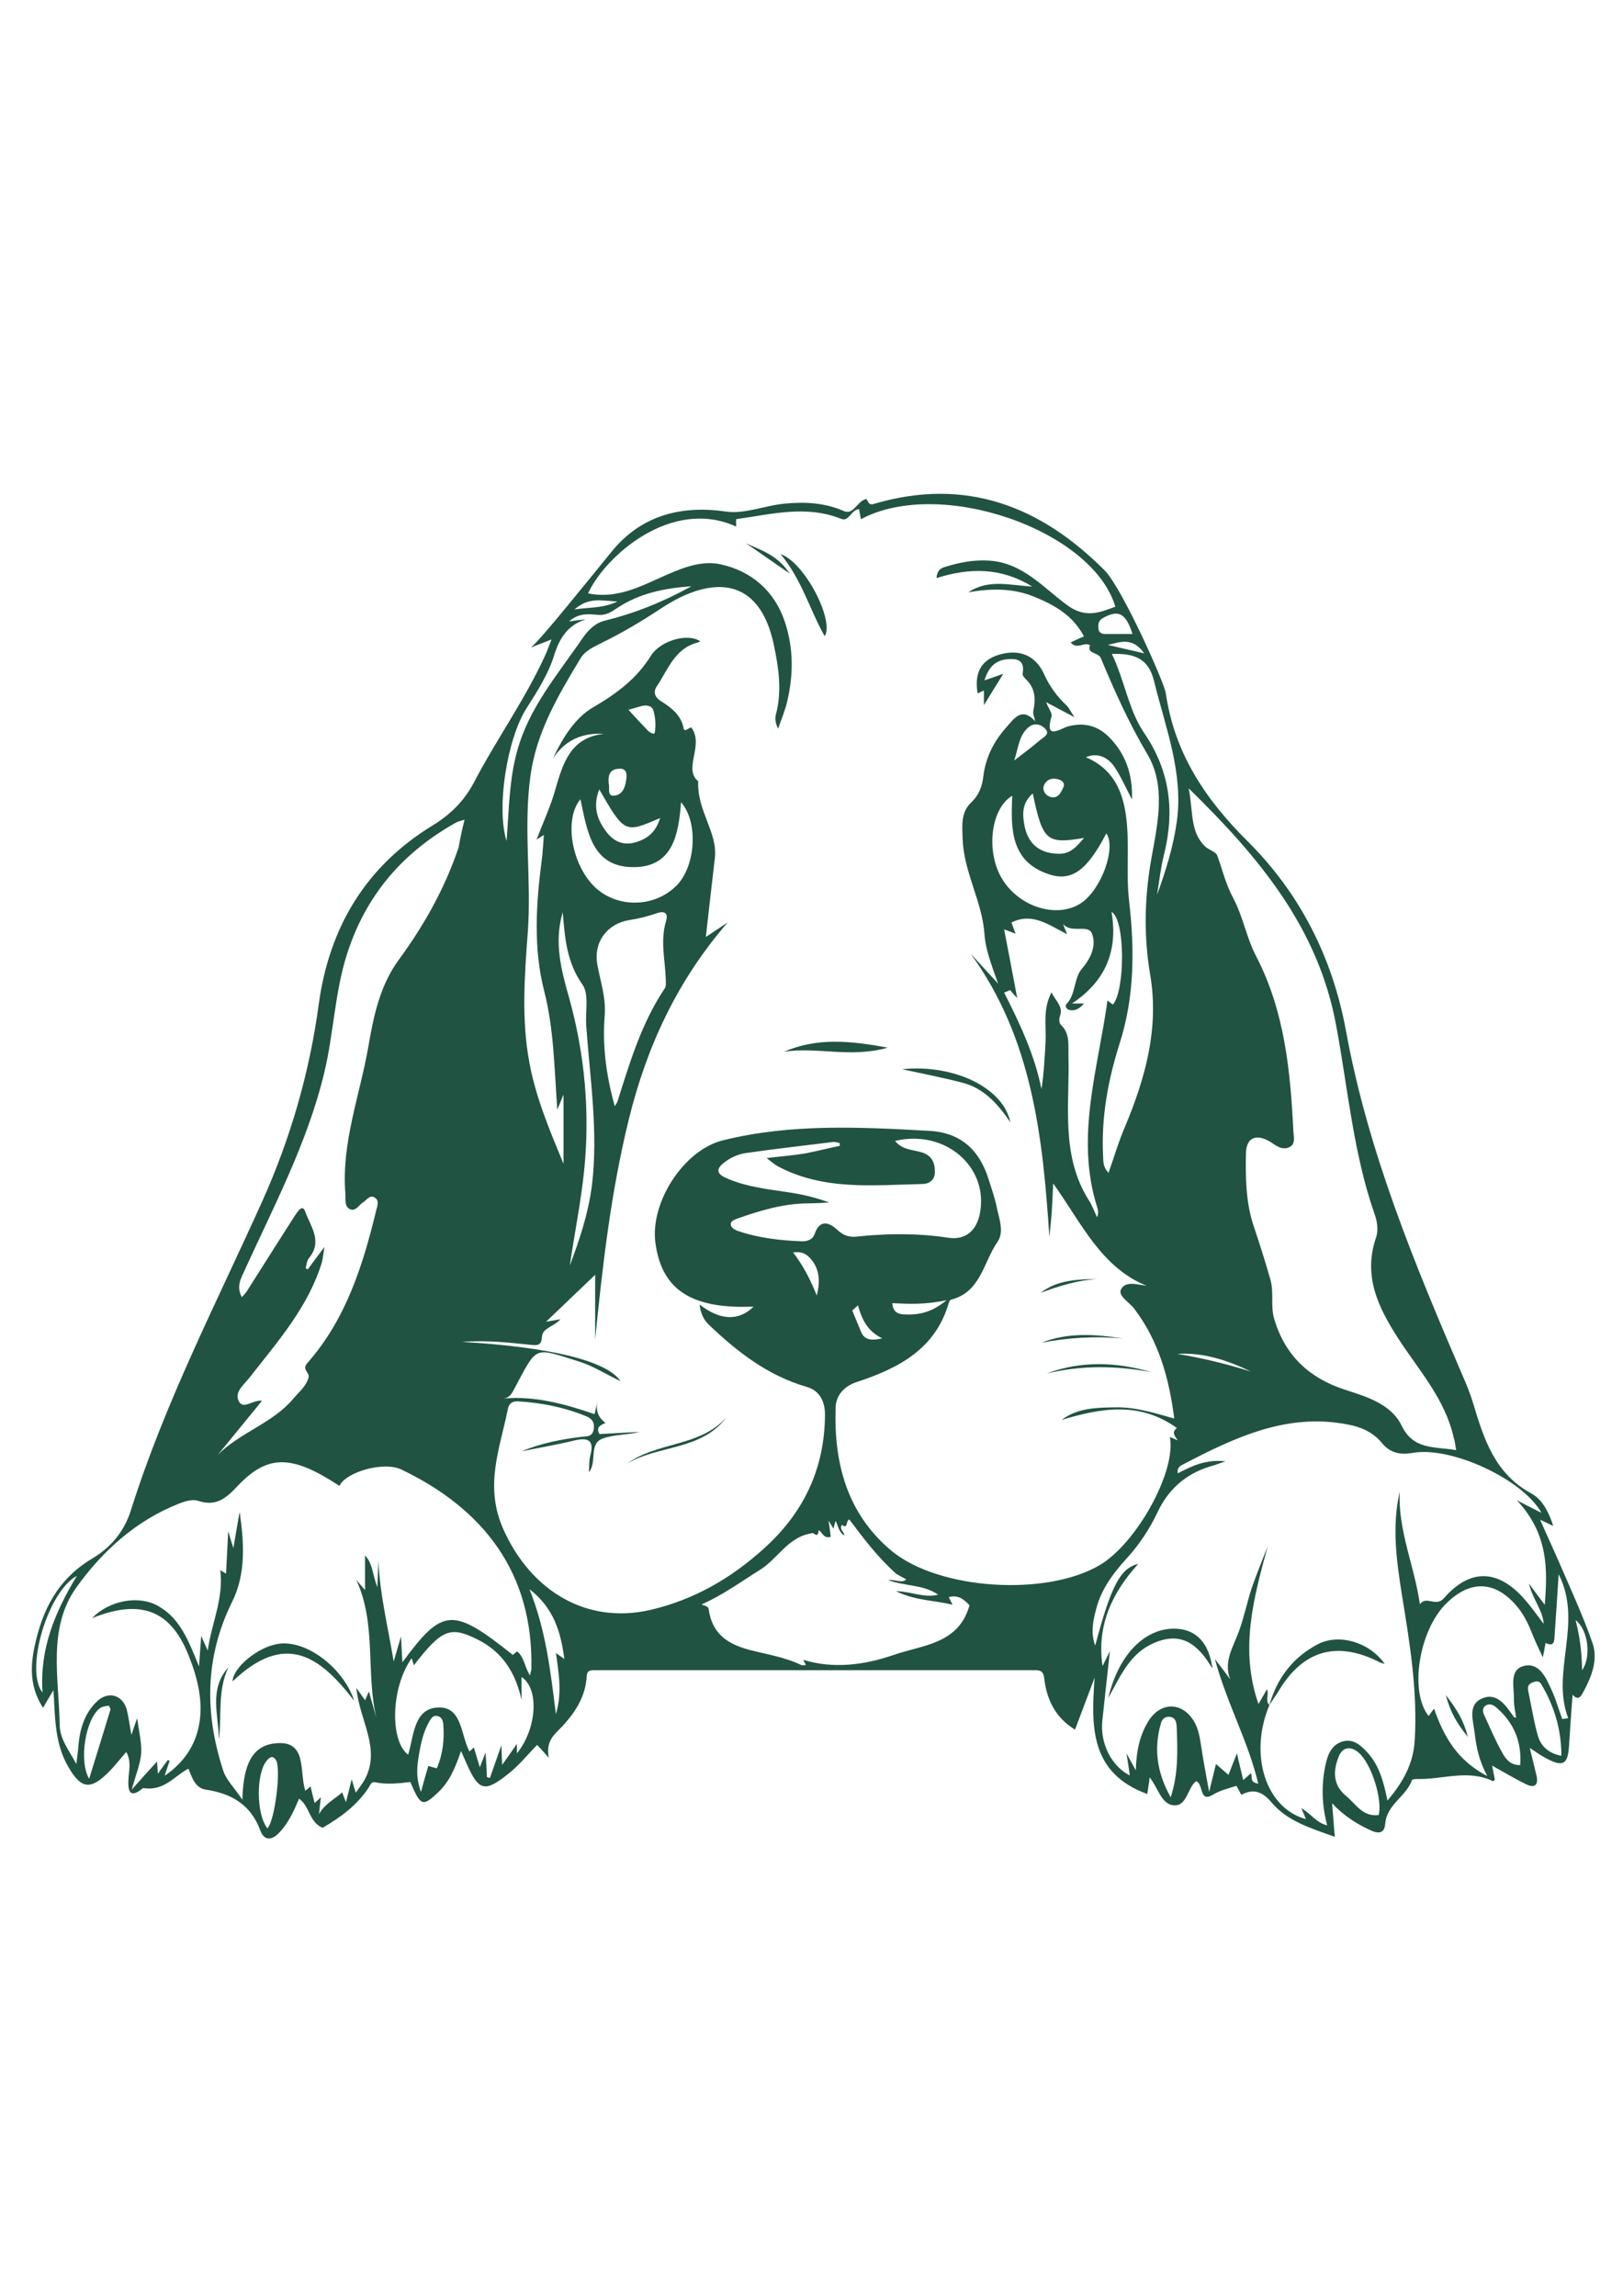 <?xml version="1.0" encoding="utf-8"?>
<!-- Generator: Adobe Illustrator 24.2.3, SVG Export Plug-In . SVG Version: 6.00 Build 0)  -->
<svg version="1.1" id="Layer_1" xmlns="http://www.w3.org/2000/svg" xmlns:xlink="http://www.w3.org/1999/xlink" x="0px" y="0px"
	 viewBox="0 0 595.3 841.9" style="enable-background:new 0 0 595.3 841.9; fill: #215342;" xml:space="preserve">
<g>
	<path d="M561.1,641c1,4.1,1.8,7.2,2.5,10.3c0.7,3.3-0.7,4.5-3.7,3.1c-4.1-2-8.1-4.4-12.6-6.9c0.4,2,0.7,3.7,1,5.2
		c-0.4,0.3-0.6,0.6-0.7,0.5c-9.2-4.5-18.7-0.5-28-0.8c-0.6,0-1.6,0.1-1.7,0.4c-2.1,6-9.2,8.9-9.8,15.9c-0.3,3.6-2.3,3.9-5.2,2.6
		c-5-2.3-9.7-5.1-14.3-10c0.4,4.6,0.6,8.1,1,12.3c-8.9-3.2-17.4-5.7-23.2-12.6c-3.4-4-6.6-5.2-11.1-2.8c-0.7-1.3-1.2-2.3-1.8-3.3
		c-3,1-5.9,1.6-8.7,3.3c-5,3-3.3-4.1-6.1-5c-3.3,2.6-3.3,9.6-8.6,8.8c-4.2-0.7-5.4-6.4-8.4-10.2c-0.4,2.6-0.6,4.5-0.9,6.1
		c-21.1-7.7-20.6-24.9-19.3-42.7c-2.3,6.2-4.7,12.4-7.2,19.1c-7.3-4.5-10.4-11.1-11.3-18.9c-0.3-2.3-1.1-2.9-3.3-2.9
		c-53.8,0-107.6,0-161.5,0c-1.6,0-2.9,0-3,2.2c-0.4,7.2-3.9,12.8-8.6,18c-2.7,3-6.6,5.3-5.3,11.9c-2.1-2.3-3-3.4-4.3-4.7
		c-3.6,3.7-6.8,7.7-10.8,10.8c-8.5,6.7-10.6,6-15-3.8c-0.6-1.3-1.1-2.6-2.1-4.8c-2.1,6.2-4.2,11.2-8.3,15.1
		c-5.8,5.5-6.5,5.2-10.3-3.7c-4.2,0.5-8.6,1-12.9,0.1c-1.5-0.3-1.8,1.1-2.4,2c-4.4,6.6-10.5,11-16.9,14.7c-5-2.2-4.6-7.8-8.6-10.7
		c-1.9,4.5-3.9,9-7.4,12.6c-2.8,2.9-5.5,2.7-6.8-0.9c-3.5-9.5-10.6-13.6-20-15c-3.9-0.6-5-4.3-6.4-7.7c-5.2,2.7-8.9,8.4-16.6,7.1
		c-5.1,4.2-5.8,1.1-5.3-4.5c0.3-2.8,0.8-5.8-0.9-8.7c-2.4,2.7-4.5,5.5-6.9,7.8c-6.3,6.2-9.8,5.6-14.3-2.3c-4.2-7.1-4.8-15-5.2-22.9
		c-0.1-1.3-0.1-2.6-0.3-5.3c-1.6,2.7-2.5,4.2-3.8,6.5c-4.8-7.4-4.7-14.8-3.2-22.1c2.8-13.6,8.5-25.1,21.3-32.7
		c6.4-3.8,11.6-9.6,14.1-17.6c12.4-39.4,31.4-76.1,48.3-113.6c10.3-23,17.2-46.9,20.6-71.9c3.8-28.2,17.2-50.7,41.8-65.7
		c6.5-4,11.5-8.9,15.1-15.7c8.2-15.7,18.6-30.2,26-46.3c0.8-1.7,1.4-3.4,2.5-6.2c-3,1.2-5,1.9-7.6,3c3.9-3.2,20.7-24.3,29.8-35.4
		c10.4-12.7,24.8-17,41.7-14.5c6.9,1,14.3-2.2,21.5-2.9c7.4-0.7,14.7-0.4,21.8,2.7c3.6,1.6,4.8-3.6,8.2-4.4c0.8,0.4,0.6,2.5,2.8,1.8
		c33.8-10,61.3,0.9,84.7,24.4c6.4,6.5,21.9,41.2,22.4,45c3.2,22,14.4,38.8,30.1,54.4c19.1,19,31.1,42.6,36,69.5
		c8.1,44.2,25.1,85.3,42.7,126.2c1.5,3.4,2.9,6.9,4,10.5c3.9,13.1,8,25.7,21.3,32.9c3.9,2.1,6.4,6.7,8,11.9
		c-1.7-0.8-2.9-1.4-4.8-2.3c2.4,5.5,4.6,10.2,6.7,15c4.3,10,8.9,19.9,12.5,30.2c2.1,6-0.2,12.1-3.2,17.7c-0.9,1.6-1.8,3.8-4.1,1.3
		c-0.5,6.5-0.9,12.6-1.3,18.7c-0.4,6.9-2.2,7.9-8.4,4.6C565,643.7,563.4,642.5,561.1,641z M465.6,625.3L465.6,625.3
		c-7.6,18.1-1.4,37.8,13.4,41.8c-0.5-1.3-1-2.4-1.7-4c3.6,2,5.4,5.3,9.5,6.3c-2.1-7.9-2.2-15.6-0.4-23.1c0.8-3.4,2.4-6.7,6.2-7.7
		c3.8-1,6.5,1.4,8.9,4c4.4,4.8,6,10.8,7.4,17.7c5.8-6.8,9.5-13.6,10-22c1.1-18.1-1.8-35.7-4.7-53.5c-2-12.5-3.7-25.1-0.8-37.8
		c-0.7,14.2,5.4,27.2,7.4,41.3c2.4-3.3,5.8,1.2,8.8-2.2c9.6-11,19.9-10.7,29.6,0.4c2.4,2.7,4.5,5.7,7,9c-0.3-5.1-3.9-8.6-5.4-14.8
		c2.6,3.6,4.1,5.6,5.8,7.8c1.1-13.4,1.2-26-10.2-38.3c4.4,2.3,6.5,3.3,9,4.6c-6.8-12.3-33.1-24.5-47.2-22c-4.6,0.8-8.3,0.1-11.4-3.7
		c-3.2-3.9-7.6-5.8-12.4-6.7c-22.4-4.4-41.6,4.8-60.6,14.7c-1,0.5-2.2,1.3-1.8,3.2c5.2-2.7,10.3-5.2,17.5-4.4
		c-2.1,0.7-3.1,1.1-4,1.4c-9.5,2.5-16.5,8-20.8,17c-3,6.4-6.9,12.3-11.8,17.6c-4.9,5.4-9.1,11.2-10.9,18.4c-1.1,4.2-2,8.4-0.3,13.2
		c5.8-21.9,9.2-28.4,15.8-30c-9.6,10.6-15.3,22.6-13.1,37.5c0.5-1.1,1.1-2.2,2.7-5.5c-1.1,10.2-2,17.9-2.8,25.7
		c-0.8,8.2,3.4,16.5,10.1,19.9c-0.3-2.4-0.7-4.6-1.2-8.1c1.4,2.6,2.1,3.9,3.4,6.2c0.2-7.3,1.5-13.1,4.8-18.3
		c4.4-6.8,12.1-6.8,16.4,0.1c1.8,2.9,2.3,6.2,2.8,9.5c0.7,4.8,1.6,9.5,2.9,16.6c1.2-4.9,1.8-7.4,2.5-10.2c1.7,1.5,3.1,2.7,4.6,4
		c0.8-2.2,1.7-4.4,3.1-7.9c0.9,4.1,1.6,6.7,2.3,9.8c1.2-1.1,2-1.8,2.8-2.5c0.8,1.2-0.8,3.2,2.7,3.8c-3.6-15.4-11.3-28.9-15.9-45.7
		c2.8,3.6,4.2,5.5,5.6,7.4c-2.5-6.6,1.2-11.9,3.2-17.5c1.9-5.2,3-10.6,4.7-15.9c1.8-5.2,3.9-10.2,5.9-15.4
		c-5.2,19-10.4,37.9-3.4,57.9c1.1-1.9,2-3.5,3.1-5.4C465.6,621.5,463.9,623.6,465.6,625.3z M276.4,479.2c-2.8,0-4.8,0.1-6.8,0
		c-18.1-0.7-27.1-7.9-29.2-23.4c-2-14.8,10.3-34,24.7-37.6c24.9-6.2,50.3-4.9,75.6-3.5c11.7,0.6,18.5,7,21.9,17.7
		c1.1,3.6,2.4,7.1,3.1,10.8c0.9,4,2.6,8.7,0.2,12.2c-5.2,7.4-6.1,18.4-17,21.2c-0.4,0.1-0.8,0.7-0.9,1.2c-4.9,17-18.5,24-33.7,29
		c-4.6,1.5-7.6,4.8-7.8,9.2c-0.7,20.4,4.1,39.1,20.6,52.8c17.4,14.3,56.6,16.7,76.2,5.2c13.6-8,28.2-34.4,25.8-47
		c0.8,0.3,1.5,0.6,2.9,1.2c-1.3-1.8-2.3-3.1-0.3-4.5c-13.8-9.9-27.9-7.3-42.3-3c6-4.5,13.1-4.5,20-4.6c7.1-0.1,13.8,2,21.3,4.1
		c-1.9-15-5.8-28.6-14.7-40.3c-1.8-2.4-6.3-4.8-4.7-7.3c1.9-3.1,6.5-1.3,9.9-1c0.1,0,0.3-0.1-0.2,0.1c-17.1-6.7-24.3-23.2-34.7-37.7
		c-0.2,3.8-0.3,6.9-0.5,10.1c-0.2,3.2-0.6,6.3-0.9,9.5c-2.4-36.7-6.3-72.8-28.9-103.9c2.8,3.1,5.6,6.1,10.1,11
		c-2.6-7.3-4.6-12.5-5-18.1c-0.8-12-7.6-22.7-8-34.9c-0.2-4.8-0.7-9.7,3-13.3c3-2.8,4.2-6.1,4.6-9.9c0.9-7,4-12.9,8.6-18
		c2.7-3,5.5-7.4,10.4-2c-0.3-1.6-0.9-2.7-0.7-3.7c0.9-4.3,0.8-8.2-2.5-11.5c-0.6-0.6-1.6-1.6-1.4-2.3c0.9-5.2-2.3-5.6-6-5.2
		c-4.2,0.5-6.6,3.1-8,7.7c2.4-0.8,4-1.4,6.9-2.4c-2.6,4.2-4.5,7.2-7.1,11.5c0-2.8,0-4,0-5.4c-0.9,0.4-1.7,0.8-2.3,1.1
		c-1.4-7.9,1.5-12.9,9.4-14.6c7.1-1.5,12.2,1.4,15,7.6c2,4.4,4.7,8.1,8.1,11.3c1,0.9,1.5,2.2,3,4.4c-3.9-2.1-6.7-3.5-10.4-5.5
		c1,2.5,2.3,4.1,2,5.2c-2.7,9,3.2,4.5,6,3.7c5.9-1.6,10.9-0.3,15.1,3.9c5.8,5.9,8.7,13.1,8.4,22.9c-2.5-4.8-4.1-8.5-6.3-11.8
		c-2.7-4.1-6.8-5.4-10.6-3.7c11.3,4.8,14.3,14.6,15.1,25.2c0.7,9-0.3,18.2,0.7,27.1c2.1,17.9,2.1,35.5-3.5,52.9
		c-4.2,13.3-6.7,26.9-6,40.9c0.1,2-0.1,4.1,2,6.3c2.1-5.9,3.7-11.5,6-16.8c7.5-17.9,12.6-36.2,9.3-55.7c-2.5-14.7-2.1-29.2,0.6-43.8
		c2.3-12.6,5.1-25.9-1.7-37.3c-6.7-11.3-12-23.1-17-35.1c-1-2.4-5.2-1.4-4-4.8c-2.3-1.3-4.7,1.8-7.1-1c1.9-0.9,3.6-1.7,4.9-2.2
		c-4.1-7.8-10.9-11.6-18.6-14.7c-7.8-3.1-15.7-2.9-23.8-1.5c7.3-4.9,15.1-2.6,23.4-2.1c-11.5-7.1-23.1-6.9-35.1-3.1
		c0.2-2.7,1.4-3.5,2.8-4c5.4-1.7,10.8-2.8,16.6-2.4c12.2,0.8,19.8,9.9,28.5,16.3c6.7,4.9,11.7,2.8,17.7,0.6
		c-8.4-28.3-64.5-47.6-93.3-32.1c-0.3-1.3-0.5-2.5-0.7-3.7c-3,0.3-3.7,4.7-6.5,3.6c-12.9-5.2-25.7-1.7-38.6,0.1c0,1,0,1.8,0,2.7
		c-23.7-10.8-48,10.8-54.3,24.5c8.1,1.7,15.5-0.8,22.8-4.1c8.2-3.6,17-8.4,25.6-6.6c11.2,2.4,20,9.5,23.9,21.5
		c3.1,9.6,3,19,0.8,28.6c-0.8,3.5-2.2,6.8-3.4,10.2c-1-2-1.2-3.7-0.8-5.2c2.3-8.7,1-17.2-0.8-25.7c-5.2-24.4-22.1-25.8-41.3-13.2
		c-7.1,4.7-14.3,9-21.9,12.7c-2.9,1.5-6,2.8-7.7,5.7c-8.1,13.4-16.1,26.9-18.3,42.8c-2.7,19.1,0.4,38.3-1,57.5
		c-1.2,16-2.4,32.1,0.6,48c2.4,12.9,7.5,24.9,12.5,37c0-8.4,0-16.7,0-25.4c-0.5,1.3-1,2.4-2.3,5.5c-1.1-16-1.3-29.8-4.8-43.5
		c-4-15.6-3-31.9-0.9-47.9c0.4-2.9,0.5-5.9,0.8-9.3c-1.1,0.7-1.6,1-2.7,1.7c2.5-6.5,5.2-12.3,6.9-18.4c2.8-9.6,5.5-19,17.8-20.4
		c-7.9-0.4-14.2,2.2-18.7,9.1c3.5-7.5,8.1-15,14.9-18.9c8.6-5,15.9-10.5,21.1-18.9c3.2-5.2,13.2-8.5,18.1-5.2
		c-0.5,0.2-0.9,0.4-1.3,0.5c-8.2,2.3-10.6,9.9-14.7,16c-1.5,2.2-0.5,4.2,1.5,5.4c4,2.5,7.6,5.3,8.4,10.3c0,0.1,0.3,0.2,0.6,0.4
		c0.6-0.3,1.3-0.7,2.1-1.1c5,6.5-3.1,15.2,2.6,19.8c-0.5,10.9,7.2,18.7,6.1,28.2c-1.1,9.2-2.1,18.5-3.3,28.9c3.5-2.3,5.7-3.8,8-5.3
		c-18.4,21.2-29.7,45.4-36.3,72.4c-6.5,26.5-9.6,53.4-12.3,80.5c0-8.1,0-16.3,0-23.7c-6.1,5.8-12.1,11.6-18,17.2
		c1.2-0.2,2.9-0.5,5.3-0.9c-2.6,2.8-6.6,3.2-6.8,6.4c-0.2,3.3-1.7,3.2-4,3c-7.9-0.8-15.9-1.8-25.3-1.1c32.5,1.9,53.2,7,58.1,14.4
		c-5.3-2.5-9.9-5.5-14.9-7.1c-17.1-5.3-15.4-6.3-24,9.8c-1,1.9-1.8,3.5-4.3,3.7c11.7-1.1,22.6,1.9,33.7,5.7c0.4-1.8,0.7-3.2,1-4.5
		c-0.6,3,0.2,5.7,3,7.7c-2,0.9-3.6,1.7-2.2,4.1c4.8-0.3,9.8-0.5,14.7-0.8c-4.6,1.2-9.5,0.9-13.7,2.5c-5,2-1.8,8.6-4.9,12.3
		c0.2-2.1,0-4.2,0.5-6c1.6-5.8-0.8-6.9-6-5.6c-6.2,1.5-12.6,2.6-19.1,3.9c7.2-3,14.6-4.4,22-5.3c1.8-0.2,4,0.1,4.4-2.9
		c0.3-2.8-0.9-3.9-3.2-4.8c-7.9-3.2-16.2-4.8-24.6-5.3c-1.9-0.1-3.3,0.7-3.7,2.7c-2.9,14.7-8.9,28.4-1.5,44.6
		c10,22,30.1,34.6,53.7,29.2c16-3.7,29.7-11.6,41.9-22.7c14.5-13.1,22.1-29.3,22.2-48.9c0-4.7-1.8-8.8-6.7-10.2
		c-14.2-4.1-25.4-12.8-35.8-22.7c-1.9-1.8-3.1-4.1-3.5-7.5C264.1,484.2,270.8,484.6,276.4,479.2z M33.8,593.4
		c6.3-6.6,17.3-8.5,24.3-4.4c8.1,4.6,11.1,12.9,14.9,22.1c0.3-4.1,0.5-6.7,0.8-11.2c1.2,2.8,1.7,3.8,2.4,5.4
		c1.4-10.1,5.9-19.1,4.6-29.5c0.8,0.5,1.3,0.8,2.1,1.3c0.3-5.2,0.5-10.1,0.8-15.6c0.6,2,1,3.5,1.9,6.2c0.9-5.4,1.6-9.3,2.3-13.3
		c1.6,11.2,2.4,22.6-2.7,32.9c-10.1,20.4-10.2,41-3.3,62.1c1.1,3.4,4,6.1,7,10.6c0.3-10.2,2.2-19.3,11.4-20.6
		c12.8-1.8,9.3,10.3,11.7,17.3c0.5-0.4,1-0.8,1.9-1.6c0.5,2.2,1,4.1,1.5,6.1c0.8-0.7,1.4-1.2,2.3-2.1c-0.3,2.4-0.5,4.3-0.7,6.2
		c2-3.7,5.6-5.4,8.5-8c0.4,1.1,0.7,1.9,1.4,3.6c0.8-3.1,1.3-5.3,2.1-8.4c0.6,2,0.9,3.1,1.5,4.9c1.3-1.9,2.3-3.1,3.1-4.5
		c6.4-11.4-1.7-21.7-2.9-33.9c1.6,2.2,2.3,3.3,3.2,4.5c0.4-0.9,0.7-1.6,1.4-3.2c1.1,3.9,2,6.9,2.8,9.9c-4-16.6,0.1-34.5-7.4-50.8
		c0.9,1.1,1.9,2.2,3.2,3.7c0-4.5,0-8.5,0-12.7c2.8,3,2.7,6.8,4.5,11.7c0.2-4.4,0.3-7,0.4-9.7c0.5,12.1,3.4,23.7,5.6,36.9
		c1-3.3,1.5-5.2,2.7-9.2c0.2,4.4,0.3,6.7,0.5,9.5c14.8-20.1,18.4-20.3,40.5-2.7c0.5-0.5,1.1-0.9,1.6-1.3c2.7,2.3,2.7,5.8,4.7,8.8
		c0.2-1.1,0.5-1.8,0.5-2.4c0.8-35.4-17.8-58.8-47.7-73.1c-6.5-3.1-20.3,0.9-22.7,6c-17.4-11.4-26.2-11.7-37.3,0
		c-4.2,4.5-7.9,7.7-14.5,5.5c-2-0.7-4.8,0.1-7,1c-15.9,6.2-28.3,17.6-37.8,30.9c-10.5,14.9-6.3,33.2-6,50.3
		c0.1,5.3,3.4,9.2,6.1,14.3c0.3-2.7,0.6-4.4,0.7-6.1c0.5-6.3,2.1-12.2,6.7-16.7c4.1-4.1,9.6-2.7,11.1,2.9c0.7,2.7,1,5.5,1.7,9.2
		c0.8-2.3,1.2-3.6,2.1-6.1c0.7,5.1,1.7,9,1.5,12.8c-0.3,3.8-1.8,7.4-3.5,13.4c4.1-4.6,6.6-7.4,9.3-10.3c0.1,1.5,0.2,2.6,0.3,4.5
		c1.5-2.2,2.6-3.6,3.7-5.1c0.2,0.1,0.4,0.3,0.6,0.4c-0.6,1.7-1.2,3.5-1.8,5.4c11.3-7.6,17.8-21.4,9.2-43
		C63.1,590.6,51.9,586.1,33.8,593.4z M436,289.1c1.7,8.5,0.4,15.7,5.9,21.2c1.4,1.4,4.1,2,4.6,3.5c1.9,5.2,3.1,10.5,5.8,15.5
		c3.6,6.7,4.9,14.6,8.4,21.3c10.5,20.2,12.6,42.1,13.7,64.3c0.1,2,0.9,4.5-1.3,5.7c-2.4,1.3-4.6-0.1-6.6-1.5
		c-5.3-3.5-9.4-2.3-9.5,3.9c-0.2,8.8,0,18,2.7,26.2c2.2,6.6,4.3,13.1,6.2,19.8c1.5,5,0,9.9,1.5,14.8c4,13.3,12.7,21.5,25.8,25.8
		c8,2.6,17,5.2,20.9,13.2c4.4,9.1,12.2,7.6,20,9c-0.3-1.9-0.5-3.3-0.9-4.6c-3.2-14.3-12.9-24.8-20.5-36.6
		c-7.2-11.2-12.8-22.7-8-36.7c0.9-2.5,0.5-6-0.5-8.6c-7.9-22.6-9.8-46.4-14.2-69.7C483.4,340.3,462,314.5,436,289.1z M170.4,300.6
		c-1.9,0.6-2.6,0.7-3.2,1.1c-19.5,10.9-33,26.6-39.9,48.1c-4.5,14.1-4.9,29-8.3,43.3c-6.3,26.5-19.2,50.4-30.3,75
		c-1.1,2.5-1.5,4.8,0,7.6c0.8-0.9,1.4-1.5,1.8-2.1c5.9-9.3,11.8-18.7,17.8-28c0.9-1.3,2.6-4.1,3.6-1.4c1.9,5.4,6.6,11,1.4,17.2
		c-0.8,0.9-0.8,2.4-1.2,3.7c0.3,0.1,0.5,0.3,0.8,0.4c1.6-2.2,3.2-4.4,6.1-8.2c-0.5,3.2-0.6,4.4-0.9,5.5c-5,16.5-16.2,29.1-26.5,42.3
		c-2,2.6-5.8,5.4-4,8.8c1.7,3.2,5.2-0.7,8.5-0.2c-5.5,6.8-10.9,13.3-16.2,19.8c8.3-8.3,20.2-11.6,27.7-20.6c2.1-2.5,4.7-4.5,5.6-7.8
		c0.4-1.8-2.6-2.9-0.5-5.2c14.2-16.1,20.4-35.8,25.3-56.1c0.4-1.6,1.2-3.5-0.5-4.6c-1.8-1.2-2.9,0.8-4.3,1.7c-1.6,1-2.7,3.5-4.9,2.5
		c-2-1-1.5-3.5-1.6-5.4c-1.6-18.9,5.4-36.5,8.5-54.7c1.9-11.1,4.3-22.2,11.2-31.5c9.2-12.6,16.8-26.1,21.8-41
		C168.8,307.5,169.4,304.5,170.4,300.6z M328.8,577.2c-6.8-6-12.1-13.1-17.3-20c-1.4,0.6-0.3,3.7-2.7,2c-1.1,1.7,0.9,2.5,0.9,3.9
		c-2-1.2-2.2-3.3-3.2-5.4c-0.3,1-0.5,1.7-0.8,2.9c-0.7-1.1-1-1.7-1.8-3c0.4,2.5,0.6,4.3,0.8,6c-2.6,0.7-3-1.5-4.4-2.5
		c-0.3,3.6-1.9,0.5-2.6,1.2c-8.7,1.3-12.4,9.4-19.1,13.5c-6.9,4.3-13.4,9.1-21.3,12.6c1.1,0.4,1.6,0.5,2,0.8
		c0.2,0.1,0.5,0.4,0.6,0.7c1.2,8.9,6.4,12.9,15.2,15.2c6.2,1.6,12.8,2.6,18.8,5.5c0.4,0.2,0.9,0,1.7,0c-0.5-1-0.9-1.7-1-1.9
		c11.2,3.4,22.4,1.9,33.2-1.8c10.6-3.7,23.8-3.9,27.8-18.2c-1.8-1.9-3.9-4-7.6-3c0.5,1,0.8,1.7,1.4,2.8c-6.7-1.7-13.5-1.4-20.8-5
		c6,0.2,10.4,2.6,15.5,1.3c-5.3-3.7-11.6-3-18.3-5.3c3.1-0.4,4.7,1.3,6.6-0.3C330.9,578.4,329.9,577.8,328.8,577.2z M308,420.2
		c0-0.3,0-0.7,0-1c-0.8-0.2-1.7-0.5-2.5-0.4c-10.5,1.3-21.1,2.5-31.6,4c-3.1,0.4-6,1.7-8.5,3.7c-2.6,2.1-2.6,3.8,0.5,5.3
		c4.1,1.9,8.4,3,12.8,3.8c7.7,1.5,15.8,1.7,25.4,5.4c-4,0.2-5.7,0.3-7.4,0.3c-9.2,0-17.8,2.6-26.3,5.6c-1.1,0.4-2.7,1-2.3,2.5
		c0.2,0.8,1.5,1.7,2.5,2c7.6,2.6,15.4,3.5,23.4,3.8c1.9,0.1,4.1-0.5,4.8-2.7c1.9-5.5,5.4-4.2,8.3-1.5c2.2,2,4.2,2.8,7,2.5
		c11.2-1.2,22.4-1.3,33.7,0.4c6.4,1,10.4-2.7,11.6-8.8c3.4-17.1-12.7-31.1-31.1-26.7c2.6,3.3,6.5,3.2,9.8,4.2
		c3.6,1.1,4.8,3.6,4.8,7.1c0.1,3.2-2.3,4.5-4.6,4.5c-18,0.4-36.3,2.5-53.2-6.6c-0.9-0.5-1.8-1.3-3.9-2.9c5.7-0.7,9.9-1,14.1-1.7
		C299.4,422.2,303.7,421.1,308,420.2z M565.9,607.8c-1.6-3.5-2.8-5.8-3.7-8.2c-1.4-3.5-2.9-6.9-5.3-9.9
		c-8.1-10.1-17.5-10.6-26.6-1.5c-9.9,10-13.4,32.2-6.3,41.1c0.5-0.7,1-1.4,2-2.7c3.6,10.3,8.5,19,19.5,24.7
		c-3.1-5.8-4-10.7-4.6-15.7c-0.5-4.5-2.7-10.3,2.6-12.7c5.7-2.5,8.9,2.7,11.8,6.8c0.1,0.1,0.4,0.1,0.8,0.2c-0.3-2.3-0.9-4.6-0.8-6.8
		c0.1-4.5-1.9-10.9,3.8-12.2c5.8-1.3,8.2,4.9,10.3,9.5c1.4,3.2,2.4,6.7,3.6,10c0.7-0.1,1.4-0.2,2.2-0.3c-6.5-17.1,5.6-34.8-3.5-52.8
		c-0.5,8.2-1,15.4-1.5,22.6c-0.1,1.9-0.1,4.2-3.3,2.6C566.6,604.2,566.4,605.3,565.9,607.8z M391.4,342.6
		c-6.9-3.5-12.8-8.1-20.4-4.3c0.6,1.6,0.9,2.6,1.5,4.1c-1.5-0.6-2.5-0.9-4.2-1.6c1.7,8.7,3.2,16.8,4.8,25.2c-1.1-1.1-1.8-2-2.6-2.9
		c-0.7,0.3-1.4,0.6-2.2,0.9c5.8,11.4,11.2,22.9,13.7,35.4c0.9-5.9,1.2-11.7,1.5-17.5c0.3-5.8-1.1-11.8,2.2-18c1.4,3.2,4.5,5.1,3,9
		c-0.3,0.8-0.2,2.3,0.4,2.9c3.4,3.2,2.7,7.2,2.8,11.3c0.5,18-3,36.5,7.5,53.1c1.2,1.9,2,4.1,3,6.2c0.6-1.5,0.4-2.7,0-3.8
		c-8.1-25.7,0.4-50.7,3.8-75.7c0.4,0.3,1.2,0.9,2,1.5c4.5-5.2,4.6-31.2-0.5-34c2.4,14.1-2,25.3-14.5,33.6c2,0,2.9,0,4.4,0
		c-1.7,2-3.3,2.8-5.3,2.4c-1.1-0.2-1.8-1.5-1.2-2.1c3.6-3.7,2.7-9.5,5.7-13c3.5-4.1,5.4-8.7,3.7-13c-1.4-3.5-7.7,0.2-10.6-3.5
		C390.3,339.9,390.7,340.8,391.4,342.6z M178.6,651.7c0.4,0.1,0.7,0.2,1.1,0.3c1.2-3.5,2.4-6.9,4.2-12c0.1,3.3,0.2,4.9,0.3,7.2
		c1.9-2.7,3.4-4.8,5.4-7.7c0,1.9,0,2.6,0,3.5c7.3-9,8.3-23.7,1.7-28c0,2.9,0,5.7,0,8.4c-2.2-10-7-17.7-16.4-22.3
		c-9.8-4.8-12.9-3.6-23.1,9.6c-0.3-0.9-0.5-1.7-0.8-2.6c-7.5,10.4-8.2,30.1-1.3,35.4c2.1-6.8,2-16.6,10.5-17.3
		c9.4-0.8,8.7,10,12,16.1c0.5-0.4,0.9-0.8,1.6-1.5c0.8,2.6,1.4,4.8,2.2,7.3c0.6-1.5,1-2.7,2.1-5.4
		C178.4,646.9,178.5,649.3,178.6,651.7z M225.5,405.7c0.6-1.1,0.9-1.4,1-1.8c4.5-14.3,8.8-28.7,17.3-41.4c0.6-0.8,0.4-2.2,0.4-3.3
		c-0.2-7.1-2.1-14.2,0.1-21.4c0.8-2.6-0.2-4-3.4-2.9c-3.2,1.1-6.6,2-10,2.5c-8.2,1.3-13.3,8.1-11.8,16.3c1.1,6.2,3.2,12,2.7,18.7
		C220.9,383.3,222.3,394.3,225.5,405.7z M249.8,294.2c-0.9,11.7-2.9,23.7-17.3,23.8c-15.5,0.1-17.1-13.3-19.6-24.9
		c-6.2,7.4-3.2,24.4,5.6,32.5c8.1,7.4,21.3,7.2,29.3-0.5C255.2,318.1,256.3,301.6,249.8,294.2z M371.3,291.8
		c-8.1,4.8-9.8,21-3.5,30.9c6.4,10.1,20.1,14.2,28.7,8.5c7.4-4.9,13-20.2,9.3-25.6c-6.9,13.3-12.6,17.9-21.1,15
		C370.7,316,370.7,304,371.3,291.8z M407.8,239.8c0.6,1.4,1.3,2.7,1.8,4.1c3.3,8.3,5.1,17.6,10,24.8c9.7,14.2,11.3,28.9,7.3,44.9
		c-1.2,4.8-1.7,9.7-2.5,14.5c3.2-8.7,5.9-17.5,7.2-26.5c2.6-18-4.1-34.7-8.3-51.8C421.2,241,415.5,239.6,407.8,239.8z M214.8,227.2
		c-6.7,2-9.7,7.1-11.6,13.3c-2.2,6.9-6.1,13-10,19.1c-7.3,11.4-11.2,36.8-7.4,48.8c0.9-11.1,0.9-22.3,3.9-33
		c4.3-15.9,15-28.2,24-41.4c1.8-2.6,4.4-5.5,8.2-6.4c10.9-2.7,21.2-6.8,31.7-12.6c-10,0.7-19.1,2.6-27.1,7.9
		c-2.1,1.4-3.9,2.7-6.7,2.6c-3.5-0.2-7.2-1-11.1,2.4C211.2,227.5,213,227.3,214.8,227.2z M209,464.1c3.6-9.5,6.8-19.2,8.1-29.3
		c2.4-19.7-0.7-39.3-2.1-58.9c-0.3-5.1,1.1-11.4-1.4-14.9c-5.8-8.2-6.4-17.1-7.2-26.4c-3.3,10.9-0.5,21.3,2.4,31.5
		c5.7,20.6,7.6,41.5,5.5,62.8C213.1,440.8,210.7,452.4,209,464.1z M505.7,665.6c1.4-5.7-2.6-18.8-7.4-22.9c-2.8-2.4-5.8-2.1-7.2,1.3
		c-2.1,5.1-2.4,10.4,2.5,14.5C497.3,661.5,499.8,666.4,505.7,665.6z M572.7,643.9c0-9.8-2.7-18.4-7.4-26.3c-0.9-1.5-2.4-1-3.6-0.4
		c-1.4,0.6-1.4,1.9-1.1,3.2c1.1,5.2,1.9,10.4,3.3,15.5C564.9,640,567.6,642.9,572.7,643.9z M194.2,582.8c6,14.9,7.7,29.9,9.7,45.8
		c2.3-7.8,1.1-14.8,0-22.4c1.4,1,2.2,1.5,3.1,2.2C205.7,598.5,203.1,589.6,194.2,582.8z M429.4,659.1c2.9-8.9,2.5-17.4,2.2-25.8
		c-0.1-1.7-0.4-3.5-2.6-3.7c-1.7-0.2-2.8,0.9-3.2,2.4C423.1,641.4,424.4,650.2,429.4,659.1z M557.6,647.3c0.6-8.6-2.3-15.4-8.5-20.9
		c-1.2-1.1-2.7-1.9-4.2-0.9c-1.4,0.9-1,2.6-0.4,3.7c2.1,4.6,4.1,9.3,6.6,13.7C552.3,645.1,554.1,647.4,557.6,647.3z M219.8,289.5
		c-2.5,6.4-0.7,11.3,2.8,15.8c3.1,3.9,7,5,11.7,3.2c3.9-1.4,6.5-4,7.8-8.5C229.2,305.6,229.1,305.6,219.8,289.5z M160.2,648.5
		c2.3-5.4,2.8-10.6,2.4-16c-0.1-1.4-0.5-2.8-2.1-3.2c-1.7-0.4-2.4,0.9-3.1,2.1c-2.1,3.7-3,7.8-3.7,11.9c-0.7,4.2-1.3,8.4,0.7,13.8
		c1.1-4,1.9-6.7,2.7-9.5C158.5,648,159.2,648.2,160.2,648.5z M378.8,291c-4.2,3.6-3.8,8-2.9,12.4c1.5,6.6,6,9.7,12.7,9.7
		c4,0,6.3-2.6,9-5.8C383.8,309.6,382.5,308.4,378.8,291z M98.1,670.5c2.8-3.1,5-21.7,3.2-24.9c-1.2-2-2.3-1.3-3.4,0
		C93.9,650.2,93.9,665.3,98.1,670.5z M32.7,652.3c2.7-8.8,5.3-17,7.8-25.3c0.1-0.4-0.5-1.5-0.7-1.5c-1.1,0.2-2.3,0.3-3.1,0.9
		C31.4,630.3,28.8,645.8,32.7,652.3z M28.2,577.9c-10.7,5.7-19.2,34.6-12.6,42.8C14.5,604.7,20.1,591.3,28.2,577.9z M415.4,232.5
		c-2.5-7.7-5.1-9-10.8-5.9c-1.7,0.9-1.9,2.4-1.7,4c0.1,1.2,1,1.8,2.1,1.9C408.4,232.5,411.8,232.5,415.4,232.5z M372,278.9
		c3.8-2.9,6.7-5.1,9.5-7.5c1.3-1.1,4.1-2.3,1.5-4.5c-2.1-1.8-4.5-1.7-6.6,0.6C373.7,270.5,373.5,274.3,372,278.9z M230.5,260.3
		c2.4,2.6,4.7,5.1,7,7.5c0.8,0.8,2.6,1.9,2.7,0.7c0.4-2.6,0.2-5.6-0.6-8.1c-0.6-1.8-2.9-2-4.9-1.3
		C233.3,259.5,231.9,259.9,230.5,260.3z M290.9,459.3c4,5.2,6.5,10.4,8.7,15.8c1.1-4.4,1.2-8.6-1.4-12.4
		C296.7,460.7,295,458.7,290.9,459.3z M347.2,476.8c-7.9,1.7-13.9,1.4-19.9,1.1c0.2,3.1,1.9,3.9,3.9,4.1
		C336.3,482.3,341.3,481.7,347.2,476.8z M223.3,287.6c0.4,1.2-0.7,4.4,1.9,4.2c3.5-0.3,4.3-3.7,4.6-6.8c0.2-2-0.7-3.3-2.8-3.1
		C223.7,282.1,222.9,284.2,223.3,287.6z M383.3,287.3c-2.4,3.5,3.1,7.2,5.5,3.7c0.5-0.8,1-1.6,1.3-2.5c0.5-1.2-0.4-2.2-1.6-2.6
		c-1.8-0.6-3.7-0.5-4.9,1C383.5,287,383.4,287.1,383.3,287.3z M323.6,490.8c-5.6-2.7-7.5-7.1-8.9-12.1c-1,0.9-1.7,1.5-2.1,1.9
		c1.1,2.7,2.1,5.1,3.1,7.5C316.9,491.3,319.3,491.8,323.6,490.8z M580.3,612.5c3.5-5,2.2-14.8-2.4-18.4
		C579.5,600.3,580.2,606,580.3,612.5z M431.8,496.5c9.2,1.5,18.2,3.7,27.1,6.5C450.3,498.9,441.5,495.9,431.8,496.5z M406.3,236.5
		c3.9,0.9,7.8,1.8,13.4,3.1C415.2,233.3,410.6,235.6,406.3,236.5z M226.5,220.6c-6.3-0.4-10.6-1.6-15.8,2.9
		C216.5,222.6,220.7,223.2,226.5,220.6z"/>
	<path d="M287.6,385.7c11.9-5.2,24.1-4.1,38-1.5C311.9,388.1,299.7,383.8,287.6,385.7z"/>
	<path d="M286.3,203.2c9,3.1,19.8,24.5,16.2,30.1C297,223.7,294.2,212.7,286.3,203.2z"/>
	<path d="M330.9,392.1c18.9-1.9,37.1,6.7,39.7,19.5c-4.8-7.1-9.9-12.5-17.4-14.5C345.9,395.2,338.6,393.8,330.9,392.1z"/>
	<path d="M422.4,503.2c-12.9-2.4-25.7-2.6-38.5,0.5C396.7,498.9,409.6,499.5,422.4,503.2z"/>
	<path d="M266.5,519.7c-9.2,12.3-24.8,10.1-36.4,17C241.2,528.6,256.8,530.7,266.5,519.7z"/>
	<path d="M412.1,490.9c-10.1-1-20.1-0.4-30.1,1.5C391.9,488.5,402,489.3,412.1,490.9z"/>
	<path d="M402.6,469c-7.3,0.5-14.2,2.6-20.9,5.1C387.9,469.3,395.3,469.2,402.6,469z"/>
	<path d="M273.6,199.2c5.4,2.6,11.5,4.2,16,11.1C283.4,206,278.5,202.6,273.6,199.2z"/>
	<path d="M406.5,622.7c3.9-16.5,14-26.1,25.3-25.4c7.1,0.5,11.7,5.3,12.9,14.6c-5.3-9-11.4-13.7-21.4-9.4
		C414.7,606.2,411.3,613.9,406.5,622.7z"/>
	<path d="M465.6,625.3c2.8-9.9,8.6-17.5,17.7-22.3c7.8-4.1,19-0.8,24.6,7.2c-0.8-0.3-1.4-0.3-1.8-0.6c-15.9-8.1-28.4-4.4-37.4,11
		C467.7,622.2,466.6,623.7,465.6,625.3C465.6,625.2,465.6,625.3,465.6,625.3z"/>
	<path d="M85.3,616.6c0.2-5.2,9.5-12.8,17-13.8c10.2-1.4,23.7,8.9,27.6,20.9C117.3,607.3,104.6,598.2,85.3,616.6z"/>
	<path d="M80.3,638c-0.1-9-3.8-18.5,3.5-26.6C79.7,619.9,81.4,629.1,80.3,638z"/>
	<path d="M538.4,637c-4-5.1-6.3-8.7-8.1-15.4C534.4,627,536.8,630.7,538.4,637z"/>
</g>
</svg>
